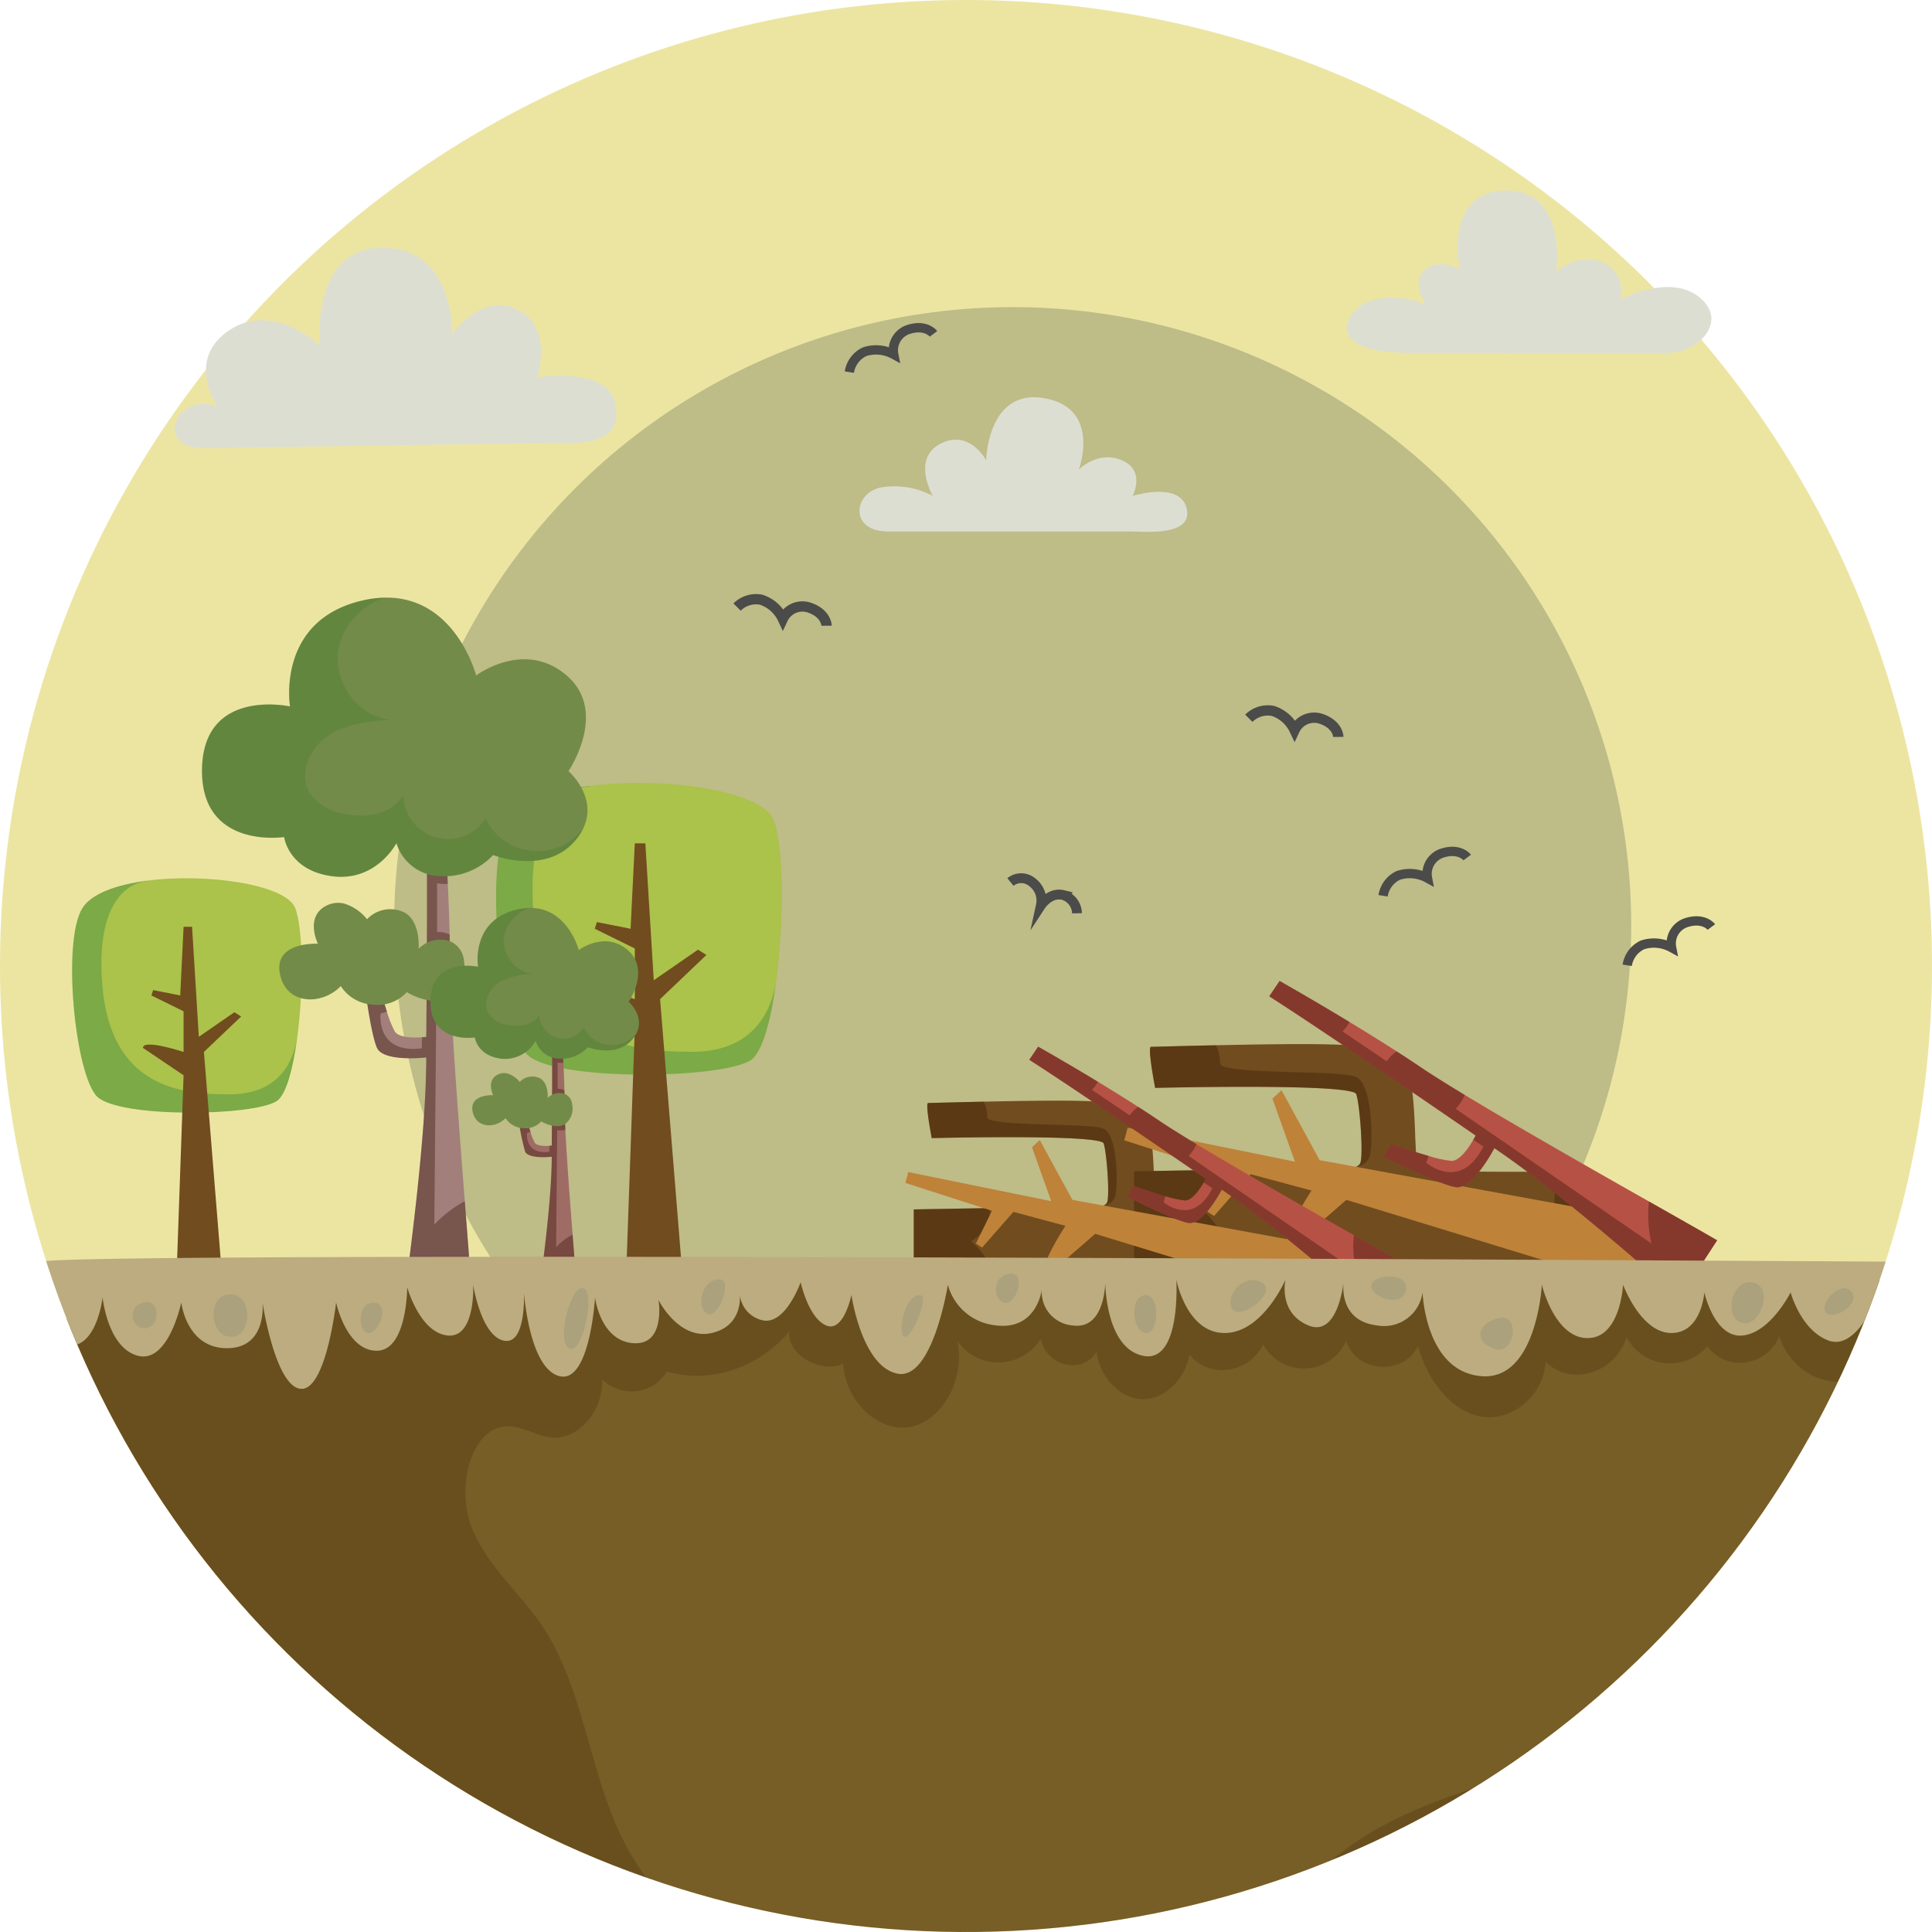 <svg xmlns="http://www.w3.org/2000/svg" xmlns:xlink="http://www.w3.org/1999/xlink" width="277.973" height="277.973" viewBox="0 0 277.973 277.973">
  <defs>
    <clipPath id="clip-path">
      <path id="Trazado_296654" data-name="Trazado 296654" d="M138.987,0A138.987,138.987,0,1,1,0,138.987,138.987,138.987,0,0,1,138.987,0Z" transform="translate(13.364 -22.677)" fill="#ece5a2"/>
    </clipPath>
  </defs>
  <g id="Grupo_879551" data-name="Grupo 879551" transform="translate(-608.364 283)">
    <g id="Grupo_879552" data-name="Grupo 879552">
      <g id="Grupo_879546" data-name="Grupo 879546">
        <g id="Grupo_882301" data-name="Grupo 882301" transform="translate(595 -283)">
          <path id="Trazado_296650" data-name="Trazado 296650" d="M138.987,0A138.987,138.987,0,1,1,0,138.987,138.987,138.987,0,0,1,138.987,0Z" transform="translate(13.364)" fill="#ece5a2"/>
          <circle id="Elipse_5978" data-name="Elipse 5978" cx="89" cy="89" r="89" transform="translate(70.062 44.186)" fill="#bebc87"/>
          <g id="Grupo_879545" data-name="Grupo 879545" transform="translate(0 22.677)">
            <g id="Grupo_882300" data-name="Grupo 882300">
              <g id="Grupo_879540" data-name="Grupo 879540">
                <g id="Grupo_882294" data-name="Grupo 882294" transform="translate(144.837 135.682)">
                  <g id="Grupo_879499" data-name="Grupo 879499" transform="translate(0 47.944) rotate(-90)">
                    <path id="Trazado_273803" data-name="Trazado 273803" d="M47.914,23.585c-.156,5.727-.308,8.955-3.371,10.1s-11.021.68-11.783,1.3c-.6.477-.547,11.852-.5,16.83.013,1.405.028,2.3.028,2.3l-16.678.538s.156-16.913,0-17.68-8.045.767-12.67-1.837S1.074,22.276,0,16.536l6.521-1.612s-.051,2.861-.046,6.1c0,3.747.087,8,.414,8.9.615,1.681,7.347,1.222,8.422.919.12-.032.216-.358.294-.914.643-4.514.138-24.411.078-29.931h16.61s.1,5.418.188,10.9c.069,4.073.124,8.188.124,10.143,0,3.747-.078,5.557.3,6.347a.876.876,0,0,0,.331.39c.744.459,7.173,0,8.55-.459s.767-24.738.767-24.738,5.051-.978,5.051-.519c0,.216.1,3.738.193,8C47.9,14.846,47.992,20.559,47.914,23.585Z" fill="#714c1f"/>
                    <path id="Trazado_273804" data-name="Trazado 273804" d="M14.892,8.122a4.928,4.928,0,0,1-2.2.5c-1.469-.12-.781,14.69-1.7,16.757S2.494,27.468,1.116,27A1.944,1.944,0,0,1,0,25.448a.876.876,0,0,0,.331.39c.744.459,7.173,0,8.55-.459S9.648.642,9.648.642,14.7-.336,14.7.122C14.7.338,14.8,3.861,14.892,8.122Z" transform="translate(32.906 1.944)" fill="#381b03" opacity="0.38"/>
                    <path id="Trazado_273805" data-name="Trazado 273805" d="M32.264,51.807c.013,1.405.028,2.3.028,2.3l-16.678.538s.156-16.913,0-17.68-8.045.767-12.67-1.837S1.074,22.276,0,16.536l6.521-1.612s-.051,2.861-.046,6.1a3.714,3.714,0,0,1-1.313-.712,9.236,9.236,0,0,1-2.218,1.157c-1.3.459-1.043,8.725.436,11.365s12.4,1.956,12.4,1.956a25.22,25.22,0,0,0-.175-4.858c.643-4.514.138-24.411.078-29.931h16.61s.1,5.418.188,10.9c-1.226.137-3.141-.161-4.771-2.64a13.136,13.136,0,0,1-3.738,2.879,21.49,21.49,0,0,0-3.151,1.534c-.574.413.115,37.237,0,38.169C20.742,51.463,27.649,51.711,32.264,51.807Z" fill="#381b03" opacity="0.38"/>
                  </g>
                </g>
                <g id="Grupo_882299" data-name="Grupo 882299" transform="translate(176.541 127.546)">
                  <g id="Grupo_879499-2" data-name="Grupo 879499" transform="translate(0 56.081) rotate(-90)">
                    <path id="Trazado_273803-2" data-name="Trazado 273803" d="M56.046,27.587c-.183,6.7-.36,10.475-3.943,11.812s-12.892.8-13.783,1.515c-.7.558-.639,13.864-.58,19.686.016,1.644.032,2.691.032,2.691l-19.509.629s.183-19.783,0-20.681-9.411.9-14.82-2.148S1.257,26.057,0,19.342l7.628-1.885S7.568,20.8,7.574,24.59c.005,4.383.1,9.357.484,10.415.719,1.966,8.594,1.429,9.851,1.075.14-.038.253-.419.343-1.069C19,29.731,18.414,6.457,18.344,0H37.773s.118,6.338.22,12.752c.08,4.764.145,9.577.145,11.865,0,4.383-.092,6.5.354,7.424a1.025,1.025,0,0,0,.387.456c.87.537,8.39,0,10-.537s.9-28.936.9-28.936,5.909-1.144,5.909-.607c0,.252.118,4.373.225,9.357C56.035,17.366,56.137,24.048,56.046,27.587Z" fill="#714c1f"/>
                    <path id="Trazado_273804-2" data-name="Trazado 273804" d="M17.42,9.5a5.765,5.765,0,0,1-2.578.585c-1.719-.14-.913,17.183-1.988,19.6S2.917,32.131,1.305,31.577A2.274,2.274,0,0,1,0,29.767a1.025,1.025,0,0,0,.387.456c.87.537,8.39,0,10-.537s.9-28.936.9-28.936S17.195-.393,17.195.143C17.195.4,17.313,4.516,17.42,9.5Z" transform="translate(38.492 2.274)" fill="#381b03" opacity="0.38"/>
                    <path id="Trazado_273805-2" data-name="Trazado 273805" d="M37.74,60.6c.016,1.644.032,2.691.032,2.691l-19.509.629s.183-19.783,0-20.681-9.411.9-14.82-2.148S1.257,26.057,0,19.342l7.628-1.885S7.568,20.8,7.574,24.59a4.344,4.344,0,0,1-1.536-.833,10.8,10.8,0,0,1-2.594,1.353c-1.515.537-1.22,10.206.51,13.294s14.5,2.288,14.5,2.288a29.5,29.5,0,0,0-.2-5.683C19,29.731,18.414,6.457,18.344,0H37.773s.118,6.338.22,12.752c-1.435.161-3.674-.188-5.581-3.089a15.366,15.366,0,0,1-4.372,3.368,25.138,25.138,0,0,0-3.685,1.794c-.671.483.135,43.557,0,44.647C24.263,60.2,32.342,60.488,37.74,60.6Z" fill="#381b03" opacity="0.38"/>
                  </g>
                </g>
                <path id="Trazado_273867" data-name="Trazado 273867" d="M143.941,555.31a2.466,2.466,0,0,1,3.093,0,3.291,3.291,0,0,1,1.289,3.37s1.289-1.971,3.223-1.49a2.794,2.794,0,0,1,1.971,2.621" transform="translate(14.801 -451.087)" fill="none" stroke="#4b4b4a" stroke-miterlimit="10" stroke-width="1.412"/>
                <path id="Trazado_273868" data-name="Trazado 273868" d="M283.122,469.514a3.908,3.908,0,0,1,2.2-2.935,5.3,5.3,0,0,1,4.188.392,3.144,3.144,0,0,1,2.05-3.572c2.569-.857,3.667.611,3.667.611" transform="translate(-147.554 -438.652)" fill="none" stroke="#4b4b4a" stroke-miterlimit="10" stroke-width="1.34"/>
                <path id="Trazado_296652" data-name="Trazado 296652" d="M283.122,469.514a3.908,3.908,0,0,1,2.2-2.935,5.3,5.3,0,0,1,4.188.392,3.144,3.144,0,0,1,2.05-3.572c2.569-.857,3.667.611,3.667.611" transform="translate(-70.763 -363.308)" fill="none" stroke="#4b4b4a" stroke-miterlimit="10" stroke-width="1.34"/>
                <path id="Trazado_296653" data-name="Trazado 296653" d="M283.122,469.514a3.908,3.908,0,0,1,2.2-2.935,5.3,5.3,0,0,1,4.188.392,3.144,3.144,0,0,1,2.05-3.572c2.569-.857,3.667.611,3.667.611" transform="translate(-35.636 -353.308)" fill="none" stroke="#4b4b4a" stroke-miterlimit="10" stroke-width="1.34"/>
                <path id="Trazado_273869" data-name="Trazado 273869" d="M263.016,512.868a3.868,3.868,0,0,1,3.473-1.055,5.249,5.249,0,0,1,3.112,2.761,3.11,3.11,0,0,1,3.725-1.652c2.55.819,2.568,2.632,2.568,2.632" transform="translate(-143.603 -448.203)" fill="none" stroke="#4b4b4a" stroke-miterlimit="10" stroke-width="1.478"/>
                <path id="Trazado_296651" data-name="Trazado 296651" d="M263.016,512.868a3.868,3.868,0,0,1,3.473-1.055,5.249,5.249,0,0,1,3.112,2.761,3.11,3.11,0,0,1,3.725-1.652c2.55.819,2.568,2.632,2.568,2.632" transform="translate(-69.972 -432.203)" fill="none" stroke="#4b4b4a" stroke-miterlimit="10" stroke-width="1.478"/>
                <g id="Grupo_879526" data-name="Grupo 879526" transform="translate(38.502 4.732)">
                  <path id="Trazado_273870" data-name="Trazado 273870" d="M166.443,477.644c-7.3,0-3.835-8.316,2.009-5.984,0,0-4.806-6.972,2.009-11.182,6.209-3.835,12.723,2.374,12.723,2.374s-1.4-14.061,9.008-14.061,10.044,12.417,10.044,12.417,4.383-6.208,9.5-3.469,2.739,9.678,2.739,9.678,9.861-1.461,11.139,3.469-2.557,5.991-6.026,5.991S166.443,477.644,166.443,477.644Z" transform="translate(-162.312 -440.566)" fill="#ddded2"/>
                  <path id="Trazado_273871" data-name="Trazado 273871" d="M289.064,494.893c-5.81,0-4.949-5.84-.723-6.388a11.632,11.632,0,0,1,7.148,1.278s-3.1-5.365,1.1-7.522,6.574,2.39,6.574,2.39.183-10.39,8.4-8.93,4.93,10.269,4.93,10.269,2.739-2.819,6.209-1.339,1.526,5.132,1.526,5.132,6.881-2.191,7.79,1.826-6.029,3.284-8.22,3.284Z" transform="translate(-186.414 -445.831)" fill="#ddded2"/>
                  <path id="Trazado_273872" data-name="Trazado 273872" d="M381.5,461.93c-10.564,0-10.2-3.834-8.19-6.026s6.391-2.557,10.226-.913c0,0-2.192-3.47,0-5.113s4.93,0,4.93,0-2.446-11.14,6.539-11.322,7.34,11.687,7.34,11.687,3.1-2.921,6.756-1.278a4.239,4.239,0,0,1,2.374,5.3s7.179-3.835,11.442-.366-.121,8.035-4.686,8.035Z" transform="translate(-203.563 -438.553)" fill="#ddded2"/>
                </g>
                <g id="Grupo_879471" data-name="Grupo 879471" transform="translate(23.742 103.688)">
                  <path id="Trazado_273705" data-name="Trazado 273705" d="M257.893,583.4c-.044.366-.088.723-.132,1.081-.007.1-.029.2-.044.306-.606,4.456-1.6,8.123-2.936,8.985-3.411,2.191-22.644,2.439-25.814-.628s-5.12-22.344-2.14-27.129c1.315-2.111,4.952-3.383,9.284-3.952,8.641-1.132,20.051.548,21.344,3.952C258.564,568.92,258.645,576.765,257.893,583.4Z" transform="translate(-225.352 -561.717)" fill="#abc24b"/>
                  <path id="Trazado_273709" data-name="Trazado 273709" d="M257.717,584.878c-.606,4.456-1.6,8.123-2.936,8.985-3.411,2.191-22.644,2.439-25.814-.628s-5.12-22.344-2.14-27.129c1.315-2.112,4.952-3.383,9.284-3.952.044.037.066.059.066.059s-7.67-.073-6.494,14.85,11.4,15.829,18.341,15.829C254.3,592.892,256.972,589.173,257.717,584.878Z" transform="translate(-225.352 -561.803)" fill="#006b3c" opacity="0.28"/>
                  <path id="Trazado_273710" data-name="Trazado 273710" d="M242.906,619.546l.974-27.776-5.844-3.94c0-1.351,5.844.587,5.844.587v-5.853l-4.626-2.277.243-.772,3.9.772.487-9.878H245.1l.974,15.826,5.113-3.535.974.613-5.357,5.1,2.506,30.932Z" transform="translate(-227.845 -563.425)" fill="#714c1f"/>
                </g>
                <g id="Grupo_882295" data-name="Grupo 882295" transform="translate(84.742 89.967)">
                  <path id="Trazado_273705-2" data-name="Trazado 273705" d="M265.849,588.707c-.055.455-.109.9-.164,1.346-.009.127-.036.254-.055.381-.754,5.545-1.991,10.109-3.654,11.182-4.246,2.727-28.18,3.036-32.126-.782s-6.372-27.807-2.664-33.762c1.637-2.628,6.163-4.21,11.554-4.919,10.754-1.409,24.953.682,26.562,4.919C266.685,570.681,266.785,580.444,265.849,588.707Z" transform="translate(-225.352 -561.717)" fill="#abc24b"/>
                  <path id="Trazado_273709-2" data-name="Trazado 273709" d="M265.63,590.434c-.754,5.545-1.991,10.109-3.654,11.182-4.246,2.727-28.18,3.036-32.126-.782s-6.372-27.807-2.664-33.762c1.637-2.628,6.163-4.21,11.554-4.919.055.046.082.073.082.073s-9.545-.091-8.081,18.481,14.19,19.7,22.826,19.7C261.376,600.407,264.7,595.78,265.63,590.434Z" transform="translate(-225.352 -561.717)" fill="#006b3c" opacity="0.28"/>
                  <path id="Trazado_273710-2" data-name="Trazado 273710" d="M244.1,631.56l1.212-34.568-7.272-4.9c0-1.681,7.272.731,7.272.731v-7.284l-5.757-2.834.3-.961,4.849.961.606-12.293h1.516l1.212,19.7,6.363-4.4,1.212.763-6.666,6.351,3.119,38.5Z" transform="translate(-225.353 -561.718)" fill="#714c1f"/>
                </g>
                <g id="Grupo_882293" data-name="Grupo 882293" transform="matrix(0.259, -0.966, 0.966, 0.259, 141.62, 154.993)">
                  <path id="Trazado_273710-3" data-name="Trazado 273710" d="M6.447,65.054,7.736,28.28,0,23.064c0-1.788,7.736.778,7.736.778V16.092L1.612,13.077l.322-1.022,5.158,1.022L7.736,0H9.349l1.289,20.953,6.77-4.68,1.289.812-7.092,6.757,3.318,40.952Z" fill="#be8239"/>
                </g>
                <g id="Grupo_882298" data-name="Grupo 882298" transform="matrix(0.259, -0.966, 0.966, 0.259, 172.778, 150.134)">
                  <path id="Trazado_273710-4" data-name="Trazado 273710" d="M7.541,76.1,9.05,33.08,0,26.978c0-2.092,9.05.91,9.05.91V18.823L1.885,15.3l.377-1.2L8.3,15.3,9.05,0h1.886l1.508,24.509,7.919-5.475,1.508.949-8.3,7.9,3.881,47.9Z" transform="translate(0 0)" fill="#be8239"/>
                </g>
                <g id="Grupo_879478" data-name="Grupo 879478" transform="translate(42.428 63.308)">
                  <g id="Grupo_879472" data-name="Grupo 879472" transform="translate(23.254 30.564)">
                    <path id="Trazado_273711" data-name="Trazado 273711" d="M302.551,616.211c0-.73,2.68-19.386,2.68-31.117,0,0-6.128.709-7.085-1.373s-1.928-10.116-1.928-10.116h1.928s.693,2.651,1.424,4.894a14.669,14.669,0,0,0,1.154,2.892c.636.905,2.8.877,3.879.8.379-.022.628-.059.628-.059s.241-23.622,0-32.629h2.433s.38,4.733.664,10.606c.11,2.323.212,4.835.263,7.29.03,1.286.044,2.549.044,3.776,0,1.724.08,4.069.212,6.793.4,8.013,1.263,19.313,1.928,27.823.35,4.507.643,8.225.781,10.27Z" transform="translate(-296.218 -549.499)" fill="#a27f7b"/>
                    <path id="Trazado_273712" data-name="Trazado 273712" d="M302.551,616.211c0-.73,2.68-19.386,2.68-31.117,0,0-6.128.709-7.085-1.373s-1.928-10.116-1.928-10.116h1.928s.693,2.651,1.424,4.894c-.292.095-.6.19-.914.277,0,0-.709,5.865,5.946,5v-1.592c.379-.022.628-.059.628-.059s.241-23.622,0-32.629h2.433s.38,4.733.664,10.606a4.786,4.786,0,0,1-1.541-.08v7a4.8,4.8,0,0,1,1.8.366c.03,1.286.044,2.549.044,3.776,0,1.724.08,4.069.212,6.793a5.442,5.442,0,0,1-2.17.029l-.284,31.154a17.007,17.007,0,0,1,4.383-3.36c.35,4.507.643,8.225.781,10.27Z" transform="translate(-296.218 -549.499)" fill="#371003" opacity="0.38"/>
                  </g>
                  <g id="Grupo_879475" data-name="Grupo 879475" transform="translate(11.123 43.911)">
                    <path id="Trazado_273713" data-name="Trazado 273713" d="M305.814,579.674c-2.659,1.584-6.355-.709-6.355-.709a5.676,5.676,0,0,1-4.865,1.8,5.867,5.867,0,0,1-4.63-2.673c-2.674,2.8-7.911,2.8-8.766-1.826S286.676,572,286.676,572s-1.943-3.894,1.22-5.479a3.671,3.671,0,0,1,2.534-.307,6.734,6.734,0,0,1,3.309,2.257,4.6,4.6,0,0,1,4.748-1.22c3.046.855,2.681,5.479,2.681,5.479a4.368,4.368,0,0,1,4.478-1.1,3.345,3.345,0,0,1,2.052,2.914C307.991,576.46,307.362,578.754,305.814,579.674Z" transform="translate(-281.12 -566.112)" fill="#738b48"/>
                  </g>
                  <g id="Grupo_879477" data-name="Grupo 879477">
                    <path id="Trazado_273720" data-name="Trazado 273720" d="M322.143,544.63c.007,0-.007.007-.007.007a7.686,7.686,0,0,1-1.044,1.643c-4.266,5.238-11.935,2.214-11.935,2.214a9.607,9.607,0,0,1-7.787,3.024,6.731,6.731,0,0,1-6.121-4.726s-2.892,5.58-9.219,4.755-6.939-5.639-6.939-5.639-12.053,1.833-11.812-9.854,12.658-8.94,12.658-8.94-2.067-12.483,10.592-15.282a15.047,15.047,0,0,1,3.089-.372c10.16-.168,13.1,11.2,13.1,11.2s6.939-5.237,13.024,0S320,536.42,320,536.42,324.269,540.116,322.143,544.63Z" transform="translate(-267.276 -511.459)" fill="#738b48"/>
                    <path id="Trazado_273729" data-name="Trazado 273729" d="M322.136,544.638a7.684,7.684,0,0,1-1.044,1.643c-4.266,5.238-11.935,2.214-11.935,2.214a9.607,9.607,0,0,1-7.787,3.024,6.731,6.731,0,0,1-6.121-4.726s-2.892,5.58-9.219,4.755-6.939-5.639-6.939-5.639-12.053,1.833-11.812-9.854,12.658-8.94,12.658-8.94-2.067-12.483,10.592-15.282a15.044,15.044,0,0,1,3.089-.372,10.021,10.021,0,0,0-6.654,7.049c-1.044,4.756,2.6,10.132,7.45,10.5-3.141.271-6.442.6-9.057,2.367s-4.2,5.471-2.586,8.181a7.359,7.359,0,0,0,4.923,3c3.126.679,6.939.08,8.554-2.681a6.431,6.431,0,0,0,11.819,3.39,8.293,8.293,0,0,0,14.068,1.38Z" transform="translate(-267.276 -511.459)" fill="#006800" opacity="0.14"/>
                  </g>
                </g>
                <g id="Grupo_882296" data-name="Grupo 882296" transform="translate(75.293 107.959)">
                  <g id="Grupo_879472-2" data-name="Grupo 879472" transform="translate(12.58 16.535)">
                    <path id="Trazado_273711-2" data-name="Trazado 273711" d="M299.644,585.589c0-.4,1.45-10.487,1.45-16.834,0,0-3.315.383-3.833-.743a34.352,34.352,0,0,1-1.043-5.473h1.043s.375,1.434.771,2.648a7.939,7.939,0,0,0,.624,1.565c.344.49,1.513.474,2.1.431.205-.012.339-.032.339-.032s.13-12.779,0-17.652h1.316s.206,2.561.359,5.738c.06,1.257.115,2.616.142,3.944.016.7.024,1.379.024,2.043,0,.933.043,2.2.115,3.675.217,4.335.683,10.448,1.043,15.052.19,2.438.348,4.45.422,5.556Z" transform="translate(-296.218 -549.499)" fill="#9f6c65"/>
                    <path id="Trazado_273712-2" data-name="Trazado 273712" d="M299.644,585.589c0-.4,1.45-10.487,1.45-16.834,0,0-3.315.383-3.833-.743a34.352,34.352,0,0,1-1.043-5.473h1.043s.375,1.434.771,2.648c-.158.051-.324.1-.494.15,0,0-.383,3.173,3.217,2.707v-.862c.205-.012.339-.032.339-.032s.13-12.779,0-17.652h1.316s.206,2.561.359,5.738a2.585,2.585,0,0,1-.834-.043v3.789a2.6,2.6,0,0,1,.976.2c.016.7.024,1.379.024,2.043,0,.933.043,2.2.115,3.675a2.944,2.944,0,0,1-1.174.016l-.154,16.854a9.2,9.2,0,0,1,2.371-1.818c.19,2.438.348,4.45.422,5.556Z" transform="translate(-296.218 -549.499)" fill="#371003" opacity="0.38"/>
                  </g>
                  <g id="Grupo_879475-2" data-name="Grupo 879475" transform="translate(6.018 23.756)">
                    <path id="Trazado_273713-2" data-name="Trazado 273713" d="M294.479,573.449c-1.438.857-3.438-.383-3.438-.383a3.071,3.071,0,0,1-2.632.972,3.174,3.174,0,0,1-2.5-1.446c-1.447,1.513-4.28,1.513-4.742-.988s2.964-2.308,2.964-2.308-1.051-2.106.66-2.964a1.985,1.985,0,0,1,1.371-.166,3.643,3.643,0,0,1,1.79,1.221,2.486,2.486,0,0,1,2.568-.66c1.648.462,1.45,2.964,1.45,2.964a2.363,2.363,0,0,1,2.422-.593,1.81,1.81,0,0,1,1.11,1.577A2.807,2.807,0,0,1,294.479,573.449Z" transform="translate(-281.12 -566.112)" fill="#738b48"/>
                  </g>
                  <g id="Grupo_879477-2" data-name="Grupo 879477">
                    <path id="Trazado_273720-2" data-name="Trazado 273720" d="M296.958,529.4s0,0,0,0a4.158,4.158,0,0,1-.565.889c-2.308,2.834-6.457,1.2-6.457,1.2a5.2,5.2,0,0,1-4.213,1.636,3.641,3.641,0,0,1-3.311-2.557,5.054,5.054,0,0,1-4.987,2.572c-3.426-.446-3.754-3.05-3.754-3.05s-6.52.992-6.39-5.331,6.848-4.836,6.848-4.836-1.118-6.753,5.73-8.267a8.14,8.14,0,0,1,1.671-.2c5.5-.091,7.089,6.062,7.089,6.062s3.754-2.833,7.046,0,.134,7.441.134,7.441S298.108,526.962,296.958,529.4Z" transform="translate(-267.276 -511.459)" fill="#738b48"/>
                    <path id="Trazado_273729-2" data-name="Trazado 273729" d="M296.954,529.409a4.155,4.155,0,0,1-.565.889c-2.308,2.834-6.457,1.2-6.457,1.2a5.2,5.2,0,0,1-4.213,1.636,3.641,3.641,0,0,1-3.311-2.557,5.054,5.054,0,0,1-4.987,2.572c-3.426-.446-3.754-3.05-3.754-3.05s-6.52.992-6.39-5.331,6.848-4.837,6.848-4.837-1.118-6.753,5.73-8.267a8.14,8.14,0,0,1,1.671-.2,5.421,5.421,0,0,0-3.6,3.813,4.811,4.811,0,0,0,4.031,5.678,10.157,10.157,0,0,0-4.9,1.281c-1.411.956-2.272,2.96-1.4,4.426a3.981,3.981,0,0,0,2.663,1.62c1.691.367,3.754.044,4.627-1.45a3.479,3.479,0,0,0,6.394,1.834,4.487,4.487,0,0,0,7.611.747Z" transform="translate(-267.276 -511.46)" fill="#006800" opacity="0.14"/>
                  </g>
                </g>
                <g id="Grupo_882292" data-name="Grupo 882292" transform="translate(156.723 136.821) rotate(-56)">
                  <g id="Grupo_879472-3" data-name="Grupo 879472" transform="translate(0 0)">
                    <path id="Trazado_273711-3" data-name="Trazado 273711" d="M5.943,62.606c0-.685,2.515-18.193,2.515-29.2,0,0-5.751.665-6.649-1.289S0,22.622,0,22.622H1.81s.651,2.488,1.337,4.593a13.767,13.767,0,0,0,1.083,2.714c.6.85,2.625.823,3.64.747.356-.02.589-.055.589-.055S8.685,8.452,8.459,0h2.283s.357,4.442.624,9.954c.1,2.18.2,4.538.247,6.841.028,1.206.041,2.392.041,3.544,0,1.618.075,3.818.2,6.375.377,7.52,1.185,18.125,1.81,26.111.329,4.229.6,7.719.733,9.638Z" fill="#b65245"/>
                    <path id="Trazado_273712-3" data-name="Trazado 273712" d="M5.943,62.606c0-.685,2.515-18.193,2.515-29.2,0,0-5.751.665-6.649-1.289S0,22.622,0,22.622H1.81s.651,2.488,1.337,4.593c-.274.089-.562.178-.857.26,0,0-.665,5.5,5.58,4.7V30.676c.356-.02.589-.055.589-.055S8.685,8.452,8.459,0h2.283s.357,4.442.624,9.954a4.489,4.489,0,0,1-1.446-.075v6.573a4.507,4.507,0,0,1,1.693.343c.028,1.206.041,2.392.041,3.544,0,1.618.075,3.818.2,6.375a5.106,5.106,0,0,1-2.037.027L9.549,55.978a15.959,15.959,0,0,1,4.113-3.153c.329,4.229.6,7.719.733,9.638Z" fill="#371003" opacity="0.38"/>
                  </g>
                </g>
                <g id="Grupo_882297" data-name="Grupo 882297" transform="translate(190.444 128.877) rotate(-56)">
                  <g id="Grupo_879472-4" data-name="Grupo 879472" transform="translate(0 0)">
                    <path id="Trazado_273711-4" data-name="Trazado 273711" d="M6.952,73.232c0-.8,2.942-21.281,2.943-34.158,0,0-6.727.778-7.777-1.507S0,26.461,0,26.461H2.117s.761,2.911,1.564,5.372a16.1,16.1,0,0,0,1.267,3.175c.7.994,3.071.962,4.258.874.416-.024.689-.064.689-.064S10.159,9.887,9.894,0h2.671s.417,5.2.729,11.643c.121,2.55.233,5.308.288,8,.033,1.411.049,2.8.048,4.145,0,1.893.088,4.466.233,7.457.441,8.8,1.386,21.2,2.117,30.542.385,4.947.706,9.029.857,11.274Z" fill="#b65245"/>
                    <path id="Trazado_273712-4" data-name="Trazado 273712" d="M6.952,73.232c0-.8,2.942-21.281,2.943-34.158,0,0-6.727.778-7.777-1.507S0,26.461,0,26.461H2.117s.761,2.911,1.564,5.372c-.321.1-.658.208-1,.3,0,0-.778,6.438,6.528,5.493V35.883c.416-.024.689-.064.689-.064S10.159,9.887,9.894,0h2.671s.417,5.2.729,11.643a5.251,5.251,0,0,1-1.692-.088v7.689a5.272,5.272,0,0,1,1.98.4c.033,1.411.049,2.8.048,4.145,0,1.893.088,4.466.233,7.457a5.973,5.973,0,0,1-2.382.032l-.312,34.2a18.668,18.668,0,0,1,4.811-3.689c.385,4.947.706,9.029.857,11.274Z" fill="#371003" opacity="0.38"/>
                  </g>
                </g>
              </g>
              <g id="Enmascarar_grupo_209" data-name="Enmascarar grupo 209" clip-path="url(#clip-path)">
                <g id="Grupo_879544" data-name="Grupo 879544" transform="translate(18.74 158.15)">
                  <g id="Grupo_879541" data-name="Grupo 879541" transform="translate(4.269 3.287)">
                    <path id="Trazado_273914" data-name="Trazado 273914" d="M408.546,645.712a36.115,36.115,0,0,1-3.828,6.353c-5.215,7.289-13.79,16.473-18.451,20.048-6.208,4.761-12.417,19.908-17.9,22.505s-8.765,2.6-13.148,7.79c-.5.589-1.066,1.221-1.7,1.887-4.931,5.168-13.447,12.015-17.655,12.4-4.748.433-10.957,12.984-14.974,18.177s-14.244,17.745-19.357,19.043-9.862,6.059-12.053,11.687-11.687,13.849-14.609,13.849-2.921,3.462-6.837,3.9-5.581-6.492-10.328-11.686-5.844-5.626-10.226-9.088-7.67-8.223-12.783-11.252-9.13-9.089-13.149-13.417-9.861-8.656-12.052-11.252-5.113-11.253-9.5-11.253-8.035-3.029-10.957-5.626-9.5-9.089-12.417-11.253-7.67-9.954-10.957-15.58-7.67-5.194-10.226-7.79-5.113-13.851-6.209-18.61-6.208-14.282-6.208-14.282v-8.656H409.642S411.468,638.787,408.546,645.712Z" transform="translate(-143.029 -633.594)" fill="#775d26"/>
                    <path id="Trazado_273915" data-name="Trazado 273915" d="M408.546,645.712a36.115,36.115,0,0,1-3.828,6.353,7.247,7.247,0,0,1-2.4-5.305c-4.339,3.427-11.139.779-12.914-5.038-1.826,4.38-7.721,5.194-10.358,1.437a7.09,7.09,0,0,1-11.636-1.281c-1.643,5.22-8.1,7.159-11.643,3.5-.307,5.125-5.157,8.752-9.43,7.885s-7.6-5.254-8.934-10.145c-1.987,4.337-8.941,3.913-10.328-.744a6.662,6.662,0,0,1-11.95.545c-2.1,4.2-7.757,4.976-10.606,1.454-.643,3.662-3.689,6.518-6.837,6.415s-6.062-3.142-6.537-6.839c-1.944,3.376-7.282,2.129-8.006-1.87a7.183,7.183,0,0,1-12.038.3c1.227,5.288-2.023,11.4-6.574,12.37s-9.4-3.428-9.8-8.891a1.161,1.161,0,0,1,0-.224c-2.8,1.514-8.02-.909-7.794-4.562-4.529,5.3-11.439,7.548-17.611,5.738A5.919,5.919,0,0,1,220,647.885c.248,4.51-3.367,8.75-7.166,8.422-2.227-.191-4.309-1.7-6.537-1.61-5.288.208-7.312,9.029-5.011,14.664s6.99,9.321,10.241,14.255c5.954,9.029,6.713,21.51,11.833,31.231,3.251,6.171,8.086,10.9,12.834,15.512l31.029,30.122c1.841,1.793,3.762,3.627,6.077,4.3,5.244,1.523,10.263-3.418,13.308-8.7s5.413-11.512,10-14.9c3.769-2.779,8.5-3.159,12.381-5.73,4.638-3.073,7.45-8.838,11.132-13.374,8.035-9.928,19.9-13.737,31.154-17.129.745-.226,1.5-.45,2.25-.659-4.931,5.168-13.447,12.015-17.655,12.4-4.748.433-10.957,12.984-14.974,18.177s-14.244,17.745-19.357,19.043-9.862,6.059-12.053,11.687-11.687,13.849-14.609,13.849-2.921,3.462-6.837,3.9-5.581-6.492-10.328-11.686-5.844-5.626-10.226-9.088-7.67-8.223-12.783-11.252-9.13-9.089-13.149-13.417-9.861-8.656-12.052-11.252-5.113-11.253-9.5-11.253-8.035-3.029-10.957-5.626-9.5-9.089-12.417-11.253-7.67-9.954-10.957-15.58-7.67-5.194-10.226-7.79-5.113-13.851-6.209-18.61-6.208-14.282-6.208-14.282v-8.656H409.642S411.468,638.787,408.546,645.712Z" transform="translate(-143.029 -633.594)" fill="#381b03" opacity="0.21"/>
                  </g>
                  <g id="Grupo_879543" data-name="Grupo 879543">
                    <path id="Trazado_273916" data-name="Trazado 273916" d="M138.334,630.233c-1.862,1.862.73,12.417,4.383,12.053s4.383-6.939,4.383-6.939.73,7.3,5.113,8.4,6.208-7.67,6.208-7.67.73,6.574,6.574,6.574,5.113-6.574,5.113-6.574,1.826,12.053,5.479,12.417,5.113-12.417,5.113-12.417,1.461,6.939,5.844,6.939,4.383-9.13,4.383-9.13,1.825,6.574,5.844,6.939,3.652-7.3,3.652-7.3,1.1,7.3,4.383,8.035,2.922-6.939,2.922-6.939.73,10.957,5.113,12.053,5.113-11.322,5.113-11.322.73,6.209,5.478,6.574,3.652-6.209,3.652-6.209,2.921,5.844,7.67,4.748,4.017-5.844,4.017-5.844a4.193,4.193,0,0,0,3.287,4.017c3.287.73,5.479-5.478,5.479-5.478s1.1,5.12,3.652,6.212,3.653-4.387,3.653-4.387,1.461,10.226,6.574,11.322,7.3-12.783,7.3-12.783a7.948,7.948,0,0,0,6.939,5.848c5.844.726,6.574-5.117,6.574-5.117a4.821,4.821,0,0,0,4.383,5.117c4.748.726,4.748-6.212,4.748-6.212s0,9.5,5.478,10.591,4.748-10.957,4.748-10.957,1.461,7.67,6.939,7.67,8.766-7.67,8.766-7.67-1.1,4.756,3.287,6.578,5.113-6.578,5.113-6.578-1.1,5.852,4.748,6.578a5.589,5.589,0,0,0,6.574-4.752s.366,11.321,8.4,12.053,8.765-13.148,8.765-13.148,1.826,7.67,6.574,7.67,5.113-7.67,5.113-7.67,2.557,6.939,6.939,6.939,4.748-5.844,4.748-5.844,1.461,6.574,5.479,6.208,6.939-6.208,6.939-6.208,1.461,5.478,5.478,6.939,6.939-6.209,6.939-6.209,0,10.591,5.844,10.226,5.113-15.34,2.922-15.34S139.978,628.589,138.334,630.233Z" transform="translate(-137.715 -629.503)" fill="#bcac80"/>
                    <g id="Grupo_879542" data-name="Grupo 879542" transform="translate(13.707 2.432)" opacity="0.21">
                      <path id="Trazado_273917" data-name="Trazado 273917" d="M474.3,635.559c1.5.333,1.948,5.843-.487,6.574S472.111,635.072,474.3,635.559Z" transform="translate(-217.183 -633.121)" fill="#687a6d"/>
                      <path id="Trazado_273918" data-name="Trazado 273918" d="M461.455,635.456c1.7,1.482-1.761,4.187-3.315,3.321S459.751,633.973,461.455,635.456Z" transform="translate(-214.319 -633.04)" fill="#687a6d"/>
                      <path id="Trazado_273919" data-name="Trazado 273919" d="M443.823,634.047c3.637.33,1.461,6.581-1.217,5.847S441.145,633.8,443.823,634.047Z" transform="translate(-211.053 -632.826)" fill="#687a6d"/>
                      <path id="Trazado_273920" data-name="Trazado 273920" d="M335.6,636.371c2.227-.409,2.228,5.435.28,5.435S333.375,636.78,335.6,636.371Z" transform="translate(-190.033 -633.281)" fill="#687a6d"/>
                      <path id="Trazado_273921" data-name="Trazado 273921" d="M294.943,636.373c1.8-.318-.882,6.018-1.964,5.97S292.631,636.782,294.943,636.373Z" transform="translate(-181.843 -633.283)" fill="#687a6d"/>
                      <path id="Trazado_273922" data-name="Trazado 273922" d="M311.488,632.532c2.281-.133.771,4.682-.933,4.167S308.832,632.688,311.488,632.532Z" transform="translate(-185.16 -632.53)" fill="#687a6d"/>
                      <path id="Trazado_273923" data-name="Trazado 273923" d="M259.447,633.589c1.57.208-.343,5.748-1.993,4.883S256.69,633.223,259.447,633.589Z" transform="translate(-174.794 -632.734)" fill="#687a6d"/>
                      <path id="Trazado_273924" data-name="Trazado 273924" d="M234.844,635.117c1.719.561-.119,9.658-2.067,8.657S233.016,634.522,234.844,635.117Z" transform="translate(-169.957 -633.032)" fill="#687a6d"/>
                      <path id="Trazado_273925" data-name="Trazado 273925" d="M197.361,637.72c2.7-.034.826,4.6-.673,4.355S195.15,637.747,197.361,637.72Z" transform="translate(-162.804 -633.55)" fill="#687a6d"/>
                      <path id="Trazado_273926" data-name="Trazado 273926" d="M172.392,636.348c2.688.721,2.136,6.506-.959,5.971S168.473,635.3,172.392,636.348Z" transform="translate(-157.624 -633.257)" fill="#687a6d"/>
                      <path id="Trazado_273927" data-name="Trazado 273927" d="M355.777,633.968c2.64,1.319-2.906,5.608-4.11,3.9S353.137,632.648,355.777,633.968Z" transform="translate(-193.416 -632.755)" fill="#687a6d"/>
                      <path id="Trazado_273928" data-name="Trazado 273928" d="M398.965,640.428c2.9-.505,2.172,5.635-.993,4.391S396.062,640.934,398.965,640.428Z" transform="translate(-202.21 -634.076)" fill="#687a6d"/>
                      <path id="Trazado_273929" data-name="Trazado 273929" d="M376.592,634.515c.008,1.366,4.34,3.185,4.976.529S376.58,632.5,376.592,634.515Z" transform="translate(-198.373 -632.627)" fill="#687a6d"/>
                      <path id="Trazado_273930" data-name="Trazado 273930" d="M156.213,637.7c2.459-.758,2.673,3.138.619,3.625S153.754,638.454,156.213,637.7Z" transform="translate(-154.776 -633.526)" fill="#687a6d"/>
                    </g>
                  </g>
                </g>
              </g>
            </g>
          </g>
        </g>
      </g>
    </g>
  </g>
</svg>
